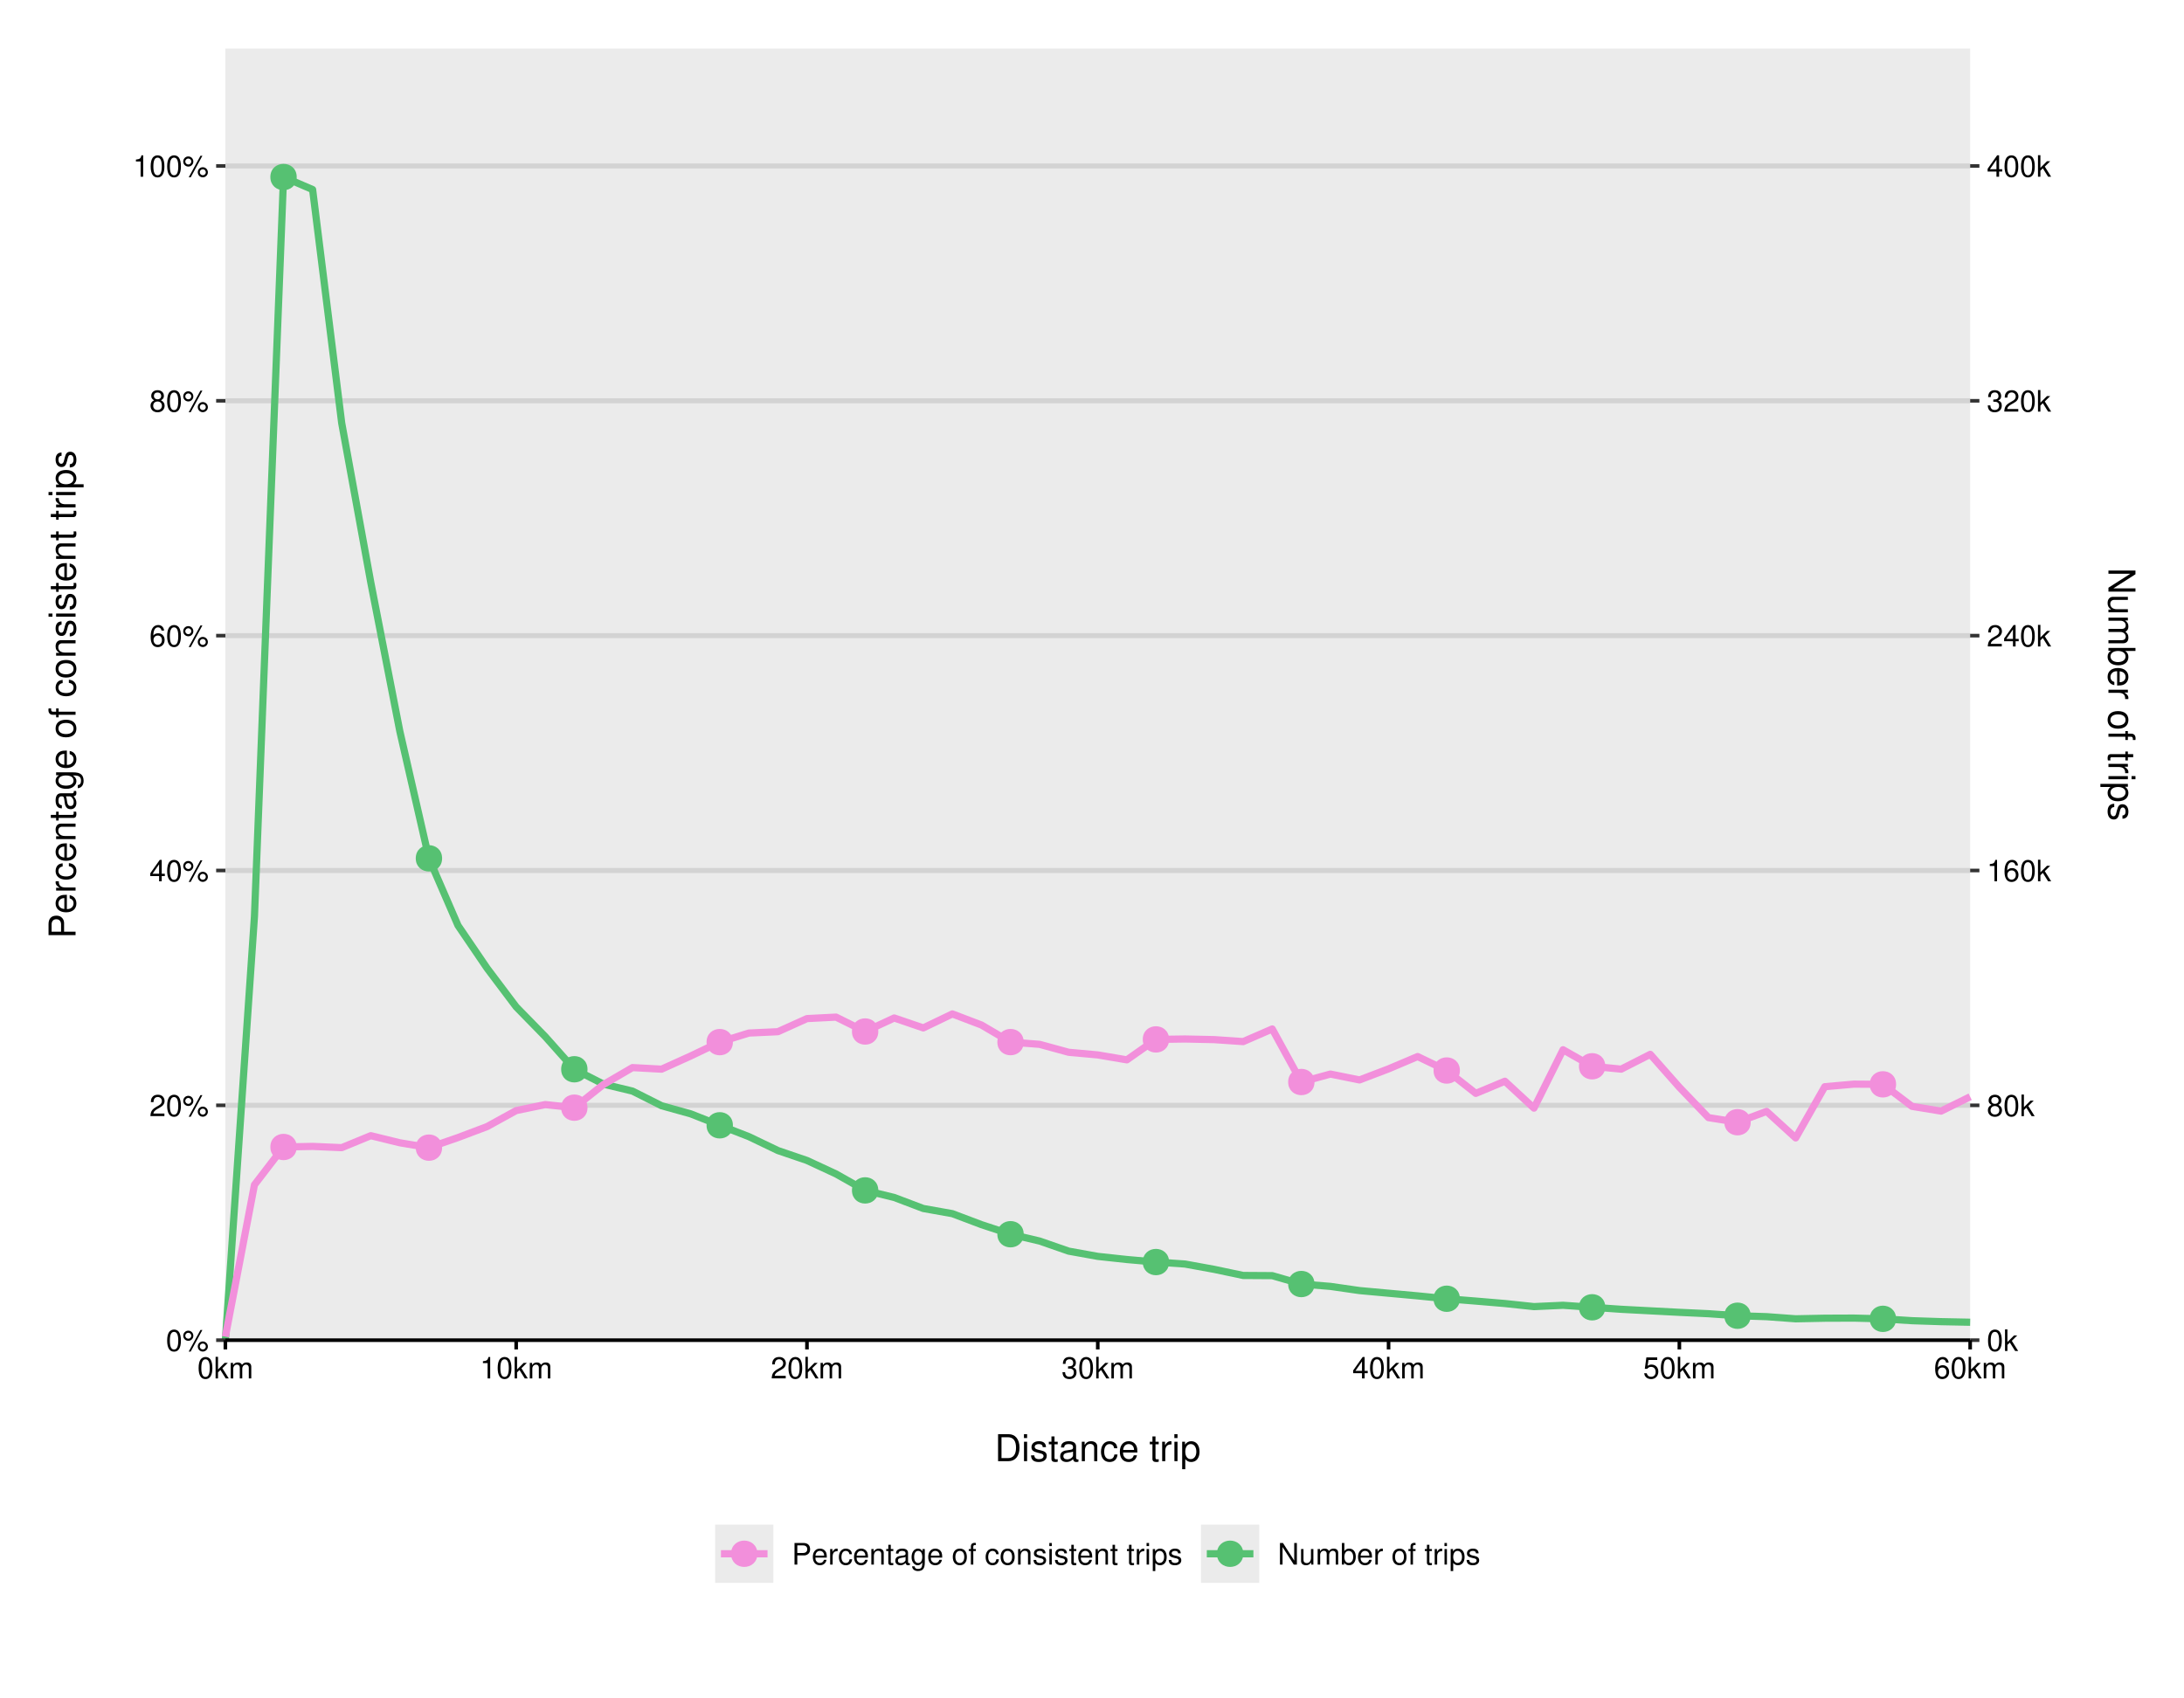 <?xml version="1.0" encoding="UTF-8"?>
<svg xmlns="http://www.w3.org/2000/svg" xmlns:xlink="http://www.w3.org/1999/xlink" width="648pt" height="504pt" viewBox="0 0 648 504" version="1.1">
<defs>
<g>
<symbol overflow="visible" id="glyph0-0">
<path style="stroke:none;" d=""/>
</symbol>
<symbol overflow="visible" id="glyph0-1">
<path style="stroke:none;" d="M 2.422 -6.359 C 1.844 -6.359 1.312 -6.094 0.984 -5.672 C 0.578 -5.109 0.375 -4.25 0.375 -3.078 C 0.375 -0.938 1.078 0.203 2.422 0.203 C 3.734 0.203 4.453 -0.938 4.453 -3.031 C 4.453 -4.25 4.266 -5.078 3.859 -5.672 C 3.531 -6.109 3.016 -6.359 2.422 -6.359 Z M 2.422 -5.672 C 3.25 -5.672 3.672 -4.828 3.672 -3.094 C 3.672 -1.281 3.266 -0.438 2.406 -0.438 C 1.578 -0.438 1.172 -1.312 1.172 -3.062 C 1.172 -4.828 1.578 -5.672 2.422 -5.672 Z M 2.422 -5.672 "/>
</symbol>
<symbol overflow="visible" id="glyph0-2">
<path style="stroke:none;" d="M 1.75 -6.031 C 0.922 -6.031 0.25 -5.344 0.25 -4.516 C 0.25 -3.688 0.922 -3.016 1.766 -3.016 C 2.578 -3.016 3.25 -3.688 3.25 -4.5 C 3.25 -5.359 2.594 -6.031 1.75 -6.031 Z M 1.75 -5.406 C 2.25 -5.406 2.641 -5.016 2.641 -4.516 C 2.641 -4.031 2.25 -3.641 1.766 -3.641 C 1.266 -3.641 0.859 -4.031 0.859 -4.516 C 0.859 -5.016 1.266 -5.406 1.75 -5.406 Z M 5.359 -6.234 L 1.875 0.172 L 2.469 0.172 L 5.938 -6.234 Z M 6.047 -2.828 C 5.219 -2.828 4.562 -2.156 4.562 -1.344 C 4.562 -0.5 5.219 0.172 6.062 0.172 C 6.875 0.172 7.562 -0.5 7.562 -1.312 C 7.562 -2.156 6.891 -2.828 6.047 -2.828 Z M 6.047 -2.219 C 6.547 -2.219 6.953 -1.828 6.953 -1.312 C 6.953 -0.844 6.547 -0.453 6.062 -0.453 C 5.562 -0.453 5.156 -0.844 5.156 -1.344 C 5.156 -1.828 5.562 -2.219 6.047 -2.219 Z M 6.047 -2.219 "/>
</symbol>
<symbol overflow="visible" id="glyph0-3">
<path style="stroke:none;" d="M 4.453 -0.766 L 1.172 -0.766 C 1.25 -1.297 1.531 -1.625 2.297 -2.094 L 3.172 -2.594 C 4.047 -3.062 4.5 -3.719 4.5 -4.5 C 4.5 -5.031 4.281 -5.531 3.922 -5.875 C 3.547 -6.203 3.094 -6.359 2.5 -6.359 C 1.703 -6.359 1.125 -6.078 0.781 -5.531 C 0.547 -5.203 0.453 -4.797 0.438 -4.156 L 1.219 -4.156 C 1.234 -4.594 1.297 -4.844 1.406 -5.062 C 1.594 -5.438 2 -5.688 2.469 -5.688 C 3.172 -5.688 3.703 -5.172 3.703 -4.484 C 3.703 -3.969 3.406 -3.531 2.859 -3.219 L 2.047 -2.75 C 0.75 -2 0.375 -1.406 0.297 -0.016 L 4.453 -0.016 Z M 4.453 -0.766 "/>
</symbol>
<symbol overflow="visible" id="glyph0-4">
<path style="stroke:none;" d="M 2.875 -1.547 L 2.875 0 L 3.656 0 L 3.656 -1.547 L 4.578 -1.547 L 4.578 -2.234 L 3.656 -2.234 L 3.656 -6.359 L 3.078 -6.359 L 0.25 -2.359 L 0.25 -1.547 Z M 2.875 -2.234 L 0.922 -2.234 L 2.875 -5.047 Z M 2.875 -2.234 "/>
</symbol>
<symbol overflow="visible" id="glyph0-5">
<path style="stroke:none;" d="M 4.375 -4.703 C 4.234 -5.75 3.562 -6.359 2.609 -6.359 C 1.922 -6.359 1.312 -6.031 0.938 -5.453 C 0.547 -4.828 0.375 -4.062 0.375 -2.906 C 0.375 -1.828 0.531 -1.156 0.906 -0.594 C 1.234 -0.078 1.781 0.203 2.469 0.203 C 3.656 0.203 4.516 -0.688 4.516 -1.922 C 4.516 -3.094 3.719 -3.922 2.609 -3.922 C 1.984 -3.922 1.5 -3.688 1.172 -3.234 C 1.172 -4.797 1.672 -5.672 2.562 -5.672 C 3.109 -5.672 3.484 -5.328 3.609 -4.703 Z M 2.5 -3.234 C 3.25 -3.234 3.719 -2.703 3.719 -1.859 C 3.719 -1.062 3.188 -0.484 2.484 -0.484 C 1.766 -0.484 1.219 -1.094 1.219 -1.906 C 1.219 -2.688 1.734 -3.234 2.5 -3.234 Z M 2.5 -3.234 "/>
</symbol>
<symbol overflow="visible" id="glyph0-6">
<path style="stroke:none;" d="M 3.438 -3.359 C 4.094 -3.75 4.297 -4.062 4.297 -4.656 C 4.297 -5.672 3.531 -6.359 2.422 -6.359 C 1.312 -6.359 0.547 -5.672 0.547 -4.672 C 0.547 -4.062 0.75 -3.75 1.391 -3.359 C 0.672 -2.984 0.328 -2.469 0.328 -1.766 C 0.328 -0.609 1.172 0.203 2.422 0.203 C 3.656 0.203 4.516 -0.609 4.516 -1.766 C 4.516 -2.469 4.156 -2.984 3.438 -3.359 Z M 2.422 -5.672 C 3.078 -5.672 3.5 -5.281 3.5 -4.641 C 3.5 -4.047 3.062 -3.656 2.422 -3.656 C 1.766 -3.656 1.344 -4.047 1.344 -4.656 C 1.344 -5.281 1.766 -5.672 2.422 -5.672 Z M 2.422 -3 C 3.188 -3 3.719 -2.484 3.719 -1.75 C 3.719 -0.984 3.203 -0.484 2.406 -0.484 C 1.641 -0.484 1.125 -1 1.125 -1.734 C 1.125 -2.5 1.641 -3 2.422 -3 Z M 2.422 -3 "/>
</symbol>
<symbol overflow="visible" id="glyph0-7">
<path style="stroke:none;" d="M 2.281 -4.531 L 2.281 0 L 3.047 0 L 3.047 -6.359 L 2.547 -6.359 C 2.266 -5.391 2.094 -5.25 0.891 -5.094 L 0.891 -4.531 Z M 2.281 -4.531 "/>
</symbol>
<symbol overflow="visible" id="glyph0-8">
<path style="stroke:none;" d="M 1.234 -6.406 L 0.516 -6.406 L 0.516 0 L 1.234 0 L 1.234 -1.797 L 1.953 -2.5 L 3.516 0 L 4.422 0 L 2.531 -3.016 L 4.141 -4.609 L 3.188 -4.609 L 1.234 -2.656 Z M 1.234 -6.406 "/>
</symbol>
<symbol overflow="visible" id="glyph0-9">
<path style="stroke:none;" d="M 1.938 -2.922 L 2.359 -2.922 C 3.203 -2.922 3.656 -2.531 3.656 -1.766 C 3.656 -0.969 3.172 -0.484 2.375 -0.484 C 1.516 -0.484 1.109 -0.922 1.062 -1.844 L 0.281 -1.844 C 0.312 -1.344 0.406 -1 0.547 -0.719 C 0.875 -0.109 1.484 0.203 2.344 0.203 C 3.625 0.203 4.453 -0.578 4.453 -1.781 C 4.453 -2.594 4.141 -3.031 3.391 -3.297 C 3.969 -3.531 4.266 -3.969 4.266 -4.609 C 4.266 -5.703 3.547 -6.359 2.359 -6.359 C 1.109 -6.359 0.438 -5.656 0.406 -4.312 L 1.188 -4.312 C 1.203 -4.703 1.234 -4.922 1.328 -5.109 C 1.5 -5.469 1.891 -5.688 2.375 -5.688 C 3.062 -5.688 3.469 -5.266 3.469 -4.578 C 3.469 -4.141 3.312 -3.859 2.969 -3.719 C 2.766 -3.625 2.484 -3.594 1.938 -3.578 Z M 1.938 -2.922 "/>
</symbol>
<symbol overflow="visible" id="glyph0-10">
<path style="stroke:none;" d="M 0.609 -4.609 L 0.609 0 L 1.359 0 L 1.359 -2.891 C 1.359 -3.562 1.844 -4.094 2.438 -4.094 C 2.984 -4.094 3.297 -3.766 3.297 -3.172 L 3.297 0 L 4.031 0 L 4.031 -2.891 C 4.031 -3.562 4.516 -4.094 5.109 -4.094 C 5.641 -4.094 5.969 -3.75 5.969 -3.172 L 5.969 0 L 6.703 0 L 6.703 -3.453 C 6.703 -4.281 6.234 -4.734 5.359 -4.734 C 4.75 -4.734 4.375 -4.562 3.953 -4.031 C 3.672 -4.531 3.312 -4.734 2.703 -4.734 C 2.094 -4.734 1.688 -4.516 1.297 -3.953 L 1.297 -4.609 Z M 0.609 -4.609 "/>
</symbol>
<symbol overflow="visible" id="glyph0-11">
<path style="stroke:none;" d="M 4.188 -6.234 L 0.969 -6.234 L 0.5 -2.844 L 1.219 -2.844 C 1.578 -3.266 1.875 -3.422 2.359 -3.422 C 3.203 -3.422 3.719 -2.844 3.719 -1.922 C 3.719 -1.031 3.203 -0.484 2.359 -0.484 C 1.688 -0.484 1.266 -0.828 1.078 -1.531 L 0.312 -1.531 C 0.406 -1.016 0.5 -0.781 0.688 -0.547 C 1.031 -0.078 1.672 0.203 2.375 0.203 C 3.641 0.203 4.516 -0.719 4.516 -2.031 C 4.516 -3.266 3.688 -4.109 2.5 -4.109 C 2.062 -4.109 1.703 -4 1.344 -3.734 L 1.594 -5.469 L 4.188 -5.469 Z M 4.188 -6.234 "/>
</symbol>
<symbol overflow="visible" id="glyph0-12">
<path style="stroke:none;" d="M 1.625 -2.719 L 3.641 -2.719 C 4.141 -2.719 4.531 -2.875 4.875 -3.172 C 5.266 -3.531 5.422 -3.938 5.422 -4.531 C 5.422 -5.734 4.719 -6.406 3.453 -6.406 L 0.797 -6.406 L 0.797 0 L 1.625 0 Z M 1.625 -3.438 L 1.625 -5.688 L 3.328 -5.688 C 4.109 -5.688 4.578 -5.266 4.578 -4.562 C 4.578 -3.859 4.109 -3.438 3.328 -3.438 Z M 1.625 -3.438 "/>
</symbol>
<symbol overflow="visible" id="glyph0-13">
<path style="stroke:none;" d="M 4.516 -2.062 C 4.516 -2.766 4.453 -3.188 4.328 -3.531 C 4.031 -4.281 3.328 -4.734 2.469 -4.734 C 1.172 -4.734 0.359 -3.766 0.359 -2.25 C 0.359 -0.719 1.141 0.203 2.453 0.203 C 3.5 0.203 4.234 -0.391 4.422 -1.406 L 3.672 -1.406 C 3.469 -0.797 3.062 -0.469 2.469 -0.469 C 2 -0.469 1.609 -0.688 1.359 -1.078 C 1.188 -1.344 1.125 -1.594 1.125 -2.062 Z M 1.141 -2.656 C 1.203 -3.516 1.719 -4.062 2.453 -4.062 C 3.203 -4.062 3.719 -3.484 3.719 -2.656 Z M 1.141 -2.656 "/>
</symbol>
<symbol overflow="visible" id="glyph0-14">
<path style="stroke:none;" d="M 0.609 -4.609 L 0.609 0 L 1.344 0 L 1.344 -2.391 C 1.359 -3.5 1.812 -4 2.828 -3.969 L 2.828 -4.719 C 2.703 -4.734 2.625 -4.734 2.547 -4.734 C 2.062 -4.734 1.703 -4.453 1.281 -3.781 L 1.281 -4.609 Z M 0.609 -4.609 "/>
</symbol>
<symbol overflow="visible" id="glyph0-15">
<path style="stroke:none;" d="M 4.141 -3.062 C 4.109 -3.516 4.016 -3.797 3.828 -4.062 C 3.516 -4.484 2.969 -4.734 2.328 -4.734 C 1.078 -4.734 0.266 -3.75 0.266 -2.219 C 0.266 -0.734 1.062 0.203 2.312 0.203 C 3.406 0.203 4.109 -0.453 4.203 -1.578 L 3.453 -1.578 C 3.328 -0.844 2.953 -0.469 2.328 -0.469 C 1.516 -0.469 1.031 -1.141 1.031 -2.219 C 1.031 -3.375 1.516 -4.062 2.312 -4.062 C 2.922 -4.062 3.312 -3.703 3.406 -3.062 Z M 4.141 -3.062 "/>
</symbol>
<symbol overflow="visible" id="glyph0-16">
<path style="stroke:none;" d="M 0.609 -4.609 L 0.609 0 L 1.359 0 L 1.359 -2.547 C 1.359 -3.484 1.844 -4.094 2.609 -4.094 C 3.188 -4.094 3.547 -3.75 3.547 -3.188 L 3.547 0 L 4.281 0 L 4.281 -3.484 C 4.281 -4.25 3.719 -4.734 2.828 -4.734 C 2.141 -4.734 1.703 -4.484 1.297 -3.828 L 1.297 -4.609 Z M 0.609 -4.609 "/>
</symbol>
<symbol overflow="visible" id="glyph0-17">
<path style="stroke:none;" d="M 2.234 -4.609 L 1.484 -4.609 L 1.484 -5.875 L 0.75 -5.875 L 0.75 -4.609 L 0.125 -4.609 L 0.125 -4.016 L 0.75 -4.016 L 0.75 -0.531 C 0.75 -0.047 1.062 0.203 1.641 0.203 C 1.828 0.203 1.984 0.188 2.234 0.141 L 2.234 -0.469 C 2.125 -0.453 2.031 -0.438 1.875 -0.438 C 1.562 -0.438 1.484 -0.531 1.484 -0.859 L 1.484 -4.016 L 2.234 -4.016 Z M 2.234 -4.609 "/>
</symbol>
<symbol overflow="visible" id="glyph0-18">
<path style="stroke:none;" d="M 4.703 -0.438 C 4.625 -0.406 4.594 -0.406 4.547 -0.406 C 4.297 -0.406 4.156 -0.547 4.156 -0.781 L 4.156 -3.484 C 4.156 -4.297 3.547 -4.734 2.422 -4.734 C 1.734 -4.734 1.203 -4.547 0.891 -4.203 C 0.672 -3.969 0.594 -3.703 0.578 -3.25 L 1.312 -3.25 C 1.375 -3.812 1.703 -4.062 2.391 -4.062 C 3.062 -4.062 3.422 -3.812 3.422 -3.375 L 3.422 -3.188 C 3.406 -2.875 3.25 -2.75 2.656 -2.672 C 1.625 -2.547 1.453 -2.5 1.172 -2.391 C 0.641 -2.156 0.375 -1.766 0.375 -1.156 C 0.375 -0.328 0.953 0.203 1.875 0.203 C 2.469 0.203 2.922 0 3.453 -0.469 C 3.5 0 3.734 0.203 4.203 0.203 C 4.359 0.203 4.453 0.188 4.703 0.125 Z M 3.422 -1.453 C 3.422 -1.203 3.359 -1.062 3.125 -0.859 C 2.828 -0.578 2.469 -0.438 2.047 -0.438 C 1.469 -0.438 1.141 -0.719 1.141 -1.172 C 1.141 -1.656 1.453 -1.906 2.25 -2.016 C 3.031 -2.125 3.172 -2.156 3.422 -2.281 Z M 3.422 -1.453 "/>
</symbol>
<symbol overflow="visible" id="glyph0-19">
<path style="stroke:none;" d="M 3.547 -4.609 L 3.547 -3.938 C 3.188 -4.5 2.781 -4.734 2.203 -4.734 C 1.078 -4.734 0.312 -3.703 0.312 -2.219 C 0.312 -1.453 0.5 -0.891 0.891 -0.422 C 1.234 -0.016 1.672 0.203 2.141 0.203 C 2.703 0.203 3.094 -0.047 3.484 -0.625 L 3.484 -0.391 C 3.484 0.844 3.141 1.297 2.219 1.297 C 1.594 1.297 1.281 1.062 1.203 0.531 L 0.453 0.531 C 0.531 1.375 1.203 1.922 2.203 1.922 C 2.891 1.922 3.453 1.703 3.75 1.328 C 4.094 0.891 4.234 0.328 4.234 -0.75 L 4.234 -4.609 Z M 2.266 -4.062 C 3.047 -4.062 3.484 -3.406 3.484 -2.25 C 3.484 -1.125 3.031 -0.469 2.266 -0.469 C 1.516 -0.469 1.078 -1.141 1.078 -2.266 C 1.078 -3.391 1.516 -4.062 2.266 -4.062 Z M 2.266 -4.062 "/>
</symbol>
<symbol overflow="visible" id="glyph0-20">
<path style="stroke:none;" d=""/>
</symbol>
<symbol overflow="visible" id="glyph0-21">
<path style="stroke:none;" d="M 2.391 -4.734 C 1.094 -4.734 0.312 -3.812 0.312 -2.266 C 0.312 -0.719 1.094 0.203 2.406 0.203 C 3.703 0.203 4.484 -0.719 4.484 -2.234 C 4.484 -3.828 3.734 -4.734 2.391 -4.734 Z M 2.406 -4.062 C 3.234 -4.062 3.719 -3.391 3.719 -2.25 C 3.719 -1.156 3.203 -0.469 2.406 -0.469 C 1.578 -0.469 1.078 -1.156 1.078 -2.266 C 1.078 -3.391 1.578 -4.062 2.406 -4.062 Z M 2.406 -4.062 "/>
</symbol>
<symbol overflow="visible" id="glyph0-22">
<path style="stroke:none;" d="M 2.266 -4.609 L 1.5 -4.609 L 1.5 -5.328 C 1.5 -5.641 1.672 -5.797 2.016 -5.797 C 2.078 -5.797 2.109 -5.797 2.266 -5.781 L 2.266 -6.391 C 2.109 -6.438 2 -6.438 1.859 -6.438 C 1.172 -6.438 0.781 -6.047 0.781 -5.391 L 0.781 -4.609 L 0.156 -4.609 L 0.156 -4.016 L 0.781 -4.016 L 0.781 0 L 1.5 0 L 1.5 -4.016 L 2.266 -4.016 Z M 2.266 -4.609 "/>
</symbol>
<symbol overflow="visible" id="glyph0-23">
<path style="stroke:none;" d="M 3.859 -3.328 C 3.844 -4.234 3.25 -4.734 2.188 -4.734 C 1.109 -4.734 0.406 -4.188 0.406 -3.328 C 0.406 -2.609 0.781 -2.266 1.875 -2 L 2.562 -1.844 C 3.062 -1.719 3.266 -1.531 3.266 -1.203 C 3.266 -0.766 2.844 -0.469 2.203 -0.469 C 1.797 -0.469 1.469 -0.594 1.281 -0.781 C 1.172 -0.922 1.125 -1.047 1.078 -1.375 L 0.297 -1.375 C 0.328 -0.312 0.938 0.203 2.141 0.203 C 3.297 0.203 4.031 -0.375 4.031 -1.266 C 4.031 -1.938 3.656 -2.328 2.734 -2.547 L 2.031 -2.703 C 1.438 -2.844 1.172 -3.047 1.172 -3.375 C 1.172 -3.797 1.562 -4.062 2.156 -4.062 C 2.75 -4.062 3.062 -3.812 3.078 -3.328 Z M 3.859 -3.328 "/>
</symbol>
<symbol overflow="visible" id="glyph0-24">
<path style="stroke:none;" d="M 1.312 -4.609 L 0.594 -4.609 L 0.594 0 L 1.312 0 Z M 1.312 -6.406 L 0.578 -6.406 L 0.578 -5.484 L 1.312 -5.484 Z M 1.312 -6.406 "/>
</symbol>
<symbol overflow="visible" id="glyph0-25">
<path style="stroke:none;" d="M 0.469 1.922 L 1.219 1.922 L 1.219 -0.484 C 1.594 -0.016 2.031 0.203 2.625 0.203 C 3.828 0.203 4.594 -0.75 4.594 -2.219 C 4.594 -3.781 3.844 -4.734 2.625 -4.734 C 2 -4.734 1.5 -4.453 1.156 -3.922 L 1.156 -4.609 L 0.469 -4.609 Z M 2.5 -4.062 C 3.312 -4.062 3.828 -3.344 3.828 -2.25 C 3.828 -1.203 3.297 -0.484 2.5 -0.484 C 1.719 -0.484 1.219 -1.188 1.219 -2.266 C 1.219 -3.359 1.719 -4.062 2.5 -4.062 Z M 2.5 -4.062 "/>
</symbol>
<symbol overflow="visible" id="glyph0-26">
<path style="stroke:none;" d="M 5.688 -6.406 L 4.906 -6.406 L 4.906 -1.172 L 1.562 -6.406 L 0.672 -6.406 L 0.672 0 L 1.438 0 L 1.438 -5.203 L 4.766 0 L 5.688 0 Z M 5.688 -6.406 "/>
</symbol>
<symbol overflow="visible" id="glyph0-27">
<path style="stroke:none;" d="M 4.234 0 L 4.234 -4.609 L 3.516 -4.609 L 3.516 -2 C 3.516 -1.062 3.016 -0.438 2.25 -0.438 C 1.672 -0.438 1.297 -0.797 1.297 -1.344 L 1.297 -4.609 L 0.578 -4.609 L 0.578 -1.062 C 0.578 -0.297 1.141 0.203 2.047 0.203 C 2.719 0.203 3.156 -0.031 3.578 -0.641 L 3.578 0 Z M 4.234 0 "/>
</symbol>
<symbol overflow="visible" id="glyph0-28">
<path style="stroke:none;" d="M 0.469 -6.406 L 0.469 0 L 1.141 0 L 1.141 -0.594 C 1.484 -0.047 1.953 0.203 2.594 0.203 C 3.812 0.203 4.594 -0.797 4.594 -2.328 C 4.594 -3.812 3.859 -4.734 2.625 -4.734 C 2 -4.734 1.547 -4.5 1.203 -3.984 L 1.203 -6.406 Z M 2.484 -4.062 C 3.312 -4.062 3.828 -3.344 3.828 -2.25 C 3.828 -1.203 3.297 -0.484 2.484 -0.484 C 1.703 -0.484 1.203 -1.188 1.203 -2.266 C 1.203 -3.359 1.703 -4.062 2.484 -4.062 Z M 2.484 -4.062 "/>
</symbol>
<symbol overflow="visible" id="glyph1-0">
<path style="stroke:none;" d=""/>
</symbol>
<symbol overflow="visible" id="glyph1-1">
<path style="stroke:none;" d="M 0.984 0 L 4.062 0 C 6.094 0 7.344 -1.516 7.344 -4.016 C 7.344 -6.5 6.109 -8.016 4.062 -8.016 L 0.984 -8.016 Z M 2 -0.906 L 2 -7.109 L 3.891 -7.109 C 5.484 -7.109 6.312 -6.047 6.312 -4 C 6.312 -1.969 5.484 -0.906 3.891 -0.906 Z M 2 -0.906 "/>
</symbol>
<symbol overflow="visible" id="glyph1-2">
<path style="stroke:none;" d="M 1.656 -5.766 L 0.734 -5.766 L 0.734 0 L 1.656 0 Z M 1.656 -8.016 L 0.719 -8.016 L 0.719 -6.859 L 1.656 -6.859 Z M 1.656 -8.016 "/>
</symbol>
<symbol overflow="visible" id="glyph1-3">
<path style="stroke:none;" d="M 4.812 -4.156 C 4.812 -5.297 4.062 -5.922 2.734 -5.922 C 1.391 -5.922 0.516 -5.234 0.516 -4.172 C 0.516 -3.266 0.984 -2.844 2.344 -2.516 L 3.203 -2.297 C 3.844 -2.141 4.094 -1.906 4.094 -1.5 C 4.094 -0.953 3.547 -0.594 2.75 -0.594 C 2.25 -0.594 1.844 -0.734 1.609 -0.984 C 1.469 -1.141 1.391 -1.312 1.344 -1.719 L 0.375 -1.719 C 0.422 -0.391 1.172 0.25 2.672 0.25 C 4.125 0.25 5.047 -0.469 5.047 -1.578 C 5.047 -2.438 4.562 -2.906 3.422 -3.172 L 2.547 -3.391 C 1.797 -3.562 1.469 -3.812 1.469 -4.219 C 1.469 -4.75 1.953 -5.078 2.688 -5.078 C 3.438 -5.078 3.828 -4.766 3.844 -4.156 Z M 4.812 -4.156 "/>
</symbol>
<symbol overflow="visible" id="glyph1-4">
<path style="stroke:none;" d="M 2.797 -5.766 L 1.844 -5.766 L 1.844 -7.344 L 0.938 -7.344 L 0.938 -5.766 L 0.156 -5.766 L 0.156 -5.016 L 0.938 -5.016 L 0.938 -0.656 C 0.938 -0.062 1.328 0.25 2.047 0.25 C 2.281 0.25 2.484 0.234 2.797 0.172 L 2.797 -0.594 C 2.656 -0.562 2.547 -0.547 2.359 -0.547 C 1.953 -0.547 1.844 -0.656 1.844 -1.062 L 1.844 -5.016 L 2.797 -5.016 Z M 2.797 -5.766 "/>
</symbol>
<symbol overflow="visible" id="glyph1-5">
<path style="stroke:none;" d="M 5.891 -0.531 C 5.781 -0.516 5.734 -0.516 5.688 -0.516 C 5.375 -0.516 5.188 -0.688 5.188 -0.969 L 5.188 -4.359 C 5.188 -5.375 4.438 -5.922 3.031 -5.922 C 2.172 -5.922 1.5 -5.688 1.109 -5.266 C 0.844 -4.969 0.734 -4.625 0.719 -4.062 L 1.641 -4.062 C 1.719 -4.766 2.141 -5.078 2.984 -5.078 C 3.828 -5.078 4.281 -4.781 4.281 -4.219 L 4.281 -3.984 C 4.266 -3.594 4.062 -3.438 3.328 -3.344 C 2.031 -3.172 1.828 -3.141 1.469 -2.984 C 0.797 -2.703 0.469 -2.203 0.469 -1.453 C 0.469 -0.406 1.188 0.25 2.359 0.25 C 3.078 0.25 3.656 0 4.312 -0.594 C 4.375 0 4.656 0.25 5.266 0.25 C 5.453 0.25 5.578 0.234 5.891 0.156 Z M 4.281 -1.812 C 4.281 -1.5 4.188 -1.312 3.922 -1.062 C 3.547 -0.719 3.094 -0.547 2.547 -0.547 C 1.844 -0.547 1.422 -0.891 1.422 -1.469 C 1.422 -2.078 1.812 -2.391 2.812 -2.531 C 3.781 -2.656 3.969 -2.703 4.281 -2.844 Z M 4.281 -1.812 "/>
</symbol>
<symbol overflow="visible" id="glyph1-6">
<path style="stroke:none;" d="M 0.766 -5.766 L 0.766 0 L 1.688 0 L 1.688 -3.172 C 1.688 -4.359 2.312 -5.125 3.25 -5.125 C 3.984 -5.125 4.438 -4.688 4.438 -4 L 4.438 0 L 5.359 0 L 5.359 -4.359 C 5.359 -5.312 4.641 -5.922 3.531 -5.922 C 2.672 -5.922 2.125 -5.594 1.609 -4.797 L 1.609 -5.766 Z M 0.766 -5.766 "/>
</symbol>
<symbol overflow="visible" id="glyph1-7">
<path style="stroke:none;" d="M 5.188 -3.828 C 5.141 -4.391 5.016 -4.75 4.797 -5.078 C 4.406 -5.609 3.703 -5.922 2.906 -5.922 C 1.344 -5.922 0.344 -4.703 0.344 -2.781 C 0.344 -0.922 1.328 0.25 2.891 0.25 C 4.266 0.25 5.141 -0.578 5.25 -1.984 L 4.328 -1.984 C 4.172 -1.062 3.703 -0.594 2.922 -0.594 C 1.906 -0.594 1.297 -1.422 1.297 -2.781 C 1.297 -4.219 1.891 -5.078 2.891 -5.078 C 3.656 -5.078 4.141 -4.625 4.25 -3.828 Z M 5.188 -3.828 "/>
</symbol>
<symbol overflow="visible" id="glyph1-8">
<path style="stroke:none;" d="M 5.641 -2.578 C 5.641 -3.453 5.578 -3.984 5.406 -4.406 C 5.031 -5.359 4.156 -5.922 3.078 -5.922 C 1.469 -5.922 0.438 -4.703 0.438 -2.812 C 0.438 -0.906 1.438 0.25 3.062 0.25 C 4.375 0.25 5.297 -0.5 5.516 -1.75 L 4.594 -1.75 C 4.344 -0.984 3.828 -0.594 3.094 -0.594 C 2.516 -0.594 2.016 -0.859 1.703 -1.344 C 1.484 -1.672 1.406 -2 1.391 -2.578 Z M 1.422 -3.328 C 1.5 -4.391 2.141 -5.078 3.062 -5.078 C 4 -5.078 4.656 -4.359 4.656 -3.328 Z M 1.422 -3.328 "/>
</symbol>
<symbol overflow="visible" id="glyph1-9">
<path style="stroke:none;" d=""/>
</symbol>
<symbol overflow="visible" id="glyph1-10">
<path style="stroke:none;" d="M 0.766 -5.766 L 0.766 0 L 1.688 0 L 1.688 -2.984 C 1.688 -4.375 2.266 -5 3.531 -4.969 L 3.531 -5.891 C 3.375 -5.922 3.281 -5.922 3.172 -5.922 C 2.578 -5.922 2.141 -5.578 1.609 -4.719 L 1.609 -5.766 Z M 0.766 -5.766 "/>
</symbol>
<symbol overflow="visible" id="glyph1-11">
<path style="stroke:none;" d="M 0.594 2.391 L 1.516 2.391 L 1.516 -0.609 C 2 -0.016 2.547 0.25 3.281 0.25 C 4.781 0.25 5.75 -0.953 5.75 -2.781 C 5.75 -4.719 4.812 -5.922 3.281 -5.922 C 2.5 -5.922 1.875 -5.578 1.438 -4.891 L 1.438 -5.766 L 0.594 -5.766 Z M 3.125 -5.078 C 4.141 -5.078 4.797 -4.188 4.797 -2.812 C 4.797 -1.5 4.125 -0.609 3.125 -0.609 C 2.141 -0.609 1.516 -1.484 1.516 -2.844 C 1.516 -4.188 2.141 -5.078 3.125 -5.078 Z M 3.125 -5.078 "/>
</symbol>
<symbol overflow="visible" id="glyph2-0">
<path style="stroke:none;" d=""/>
</symbol>
<symbol overflow="visible" id="glyph2-1">
<path style="stroke:none;" d="M -3.406 -2.031 L -3.406 -4.547 C -3.406 -5.172 -3.594 -5.672 -3.969 -6.094 C -4.406 -6.578 -4.922 -6.781 -5.672 -6.781 C -7.172 -6.781 -8.016 -5.891 -8.016 -4.312 L -8.016 -1 L 0 -1 L 0 -2.031 Z M -4.297 -2.031 L -7.109 -2.031 L -7.109 -4.156 C -7.109 -5.141 -6.594 -5.719 -5.703 -5.719 C -4.828 -5.719 -4.297 -5.141 -4.297 -4.156 Z M -4.297 -2.031 "/>
</symbol>
<symbol overflow="visible" id="glyph2-2">
<path style="stroke:none;" d="M -2.578 -5.641 C -3.453 -5.641 -3.984 -5.578 -4.406 -5.406 C -5.359 -5.031 -5.922 -4.156 -5.922 -3.078 C -5.922 -1.469 -4.703 -0.438 -2.812 -0.438 C -0.906 -0.438 0.25 -1.438 0.25 -3.062 C 0.25 -4.375 -0.5 -5.297 -1.75 -5.516 L -1.75 -4.594 C -0.984 -4.344 -0.594 -3.828 -0.594 -3.094 C -0.594 -2.516 -0.859 -2.016 -1.344 -1.703 C -1.672 -1.484 -2 -1.406 -2.578 -1.391 Z M -3.328 -1.422 C -4.391 -1.5 -5.078 -2.141 -5.078 -3.062 C -5.078 -4 -4.359 -4.656 -3.328 -4.656 Z M -3.328 -1.422 "/>
</symbol>
<symbol overflow="visible" id="glyph2-3">
<path style="stroke:none;" d="M -5.766 -0.766 L 0 -0.766 L 0 -1.688 L -2.984 -1.688 C -4.375 -1.688 -5 -2.266 -4.969 -3.531 L -5.891 -3.531 C -5.922 -3.375 -5.922 -3.281 -5.922 -3.172 C -5.922 -2.578 -5.578 -2.141 -4.719 -1.609 L -5.766 -1.609 Z M -5.766 -0.766 "/>
</symbol>
<symbol overflow="visible" id="glyph2-4">
<path style="stroke:none;" d="M -3.828 -5.188 C -4.391 -5.141 -4.75 -5.016 -5.078 -4.797 C -5.609 -4.406 -5.922 -3.703 -5.922 -2.906 C -5.922 -1.344 -4.703 -0.344 -2.781 -0.344 C -0.922 -0.344 0.25 -1.328 0.25 -2.891 C 0.25 -4.266 -0.578 -5.141 -1.984 -5.25 L -1.984 -4.328 C -1.062 -4.172 -0.594 -3.703 -0.594 -2.922 C -0.594 -1.906 -1.422 -1.297 -2.781 -1.297 C -4.219 -1.297 -5.078 -1.891 -5.078 -2.891 C -5.078 -3.656 -4.625 -4.141 -3.828 -4.25 Z M -3.828 -5.188 "/>
</symbol>
<symbol overflow="visible" id="glyph2-5">
<path style="stroke:none;" d="M -5.766 -0.766 L 0 -0.766 L 0 -1.688 L -3.172 -1.688 C -4.359 -1.688 -5.125 -2.312 -5.125 -3.25 C -5.125 -3.984 -4.688 -4.438 -4 -4.438 L 0 -4.438 L 0 -5.359 L -4.359 -5.359 C -5.312 -5.359 -5.922 -4.641 -5.922 -3.531 C -5.922 -2.672 -5.594 -2.125 -4.797 -1.609 L -5.766 -1.609 Z M -5.766 -0.766 "/>
</symbol>
<symbol overflow="visible" id="glyph2-6">
<path style="stroke:none;" d="M -5.766 -2.797 L -5.766 -1.844 L -7.344 -1.844 L -7.344 -0.938 L -5.766 -0.938 L -5.766 -0.156 L -5.016 -0.156 L -5.016 -0.938 L -0.656 -0.938 C -0.062 -0.938 0.25 -1.328 0.25 -2.047 C 0.25 -2.281 0.234 -2.484 0.172 -2.797 L -0.594 -2.797 C -0.562 -2.656 -0.547 -2.547 -0.547 -2.359 C -0.547 -1.953 -0.656 -1.844 -1.062 -1.844 L -5.016 -1.844 L -5.016 -2.797 Z M -5.766 -2.797 "/>
</symbol>
<symbol overflow="visible" id="glyph2-7">
<path style="stroke:none;" d="M -0.531 -5.891 C -0.516 -5.781 -0.516 -5.734 -0.516 -5.688 C -0.516 -5.375 -0.688 -5.188 -0.969 -5.188 L -4.359 -5.188 C -5.375 -5.188 -5.922 -4.438 -5.922 -3.031 C -5.922 -2.172 -5.688 -1.5 -5.266 -1.109 C -4.969 -0.844 -4.625 -0.734 -4.062 -0.719 L -4.062 -1.641 C -4.766 -1.719 -5.078 -2.141 -5.078 -2.984 C -5.078 -3.828 -4.781 -4.281 -4.219 -4.281 L -3.984 -4.281 C -3.594 -4.266 -3.438 -4.062 -3.344 -3.328 C -3.172 -2.031 -3.141 -1.828 -2.984 -1.469 C -2.703 -0.797 -2.203 -0.469 -1.453 -0.469 C -0.406 -0.469 0.25 -1.188 0.25 -2.359 C 0.25 -3.078 0 -3.656 -0.594 -4.312 C 0 -4.375 0.25 -4.656 0.25 -5.266 C 0.25 -5.453 0.234 -5.578 0.156 -5.891 Z M -1.812 -4.281 C -1.5 -4.281 -1.312 -4.188 -1.062 -3.922 C -0.719 -3.547 -0.547 -3.094 -0.547 -2.547 C -0.547 -1.844 -0.891 -1.422 -1.469 -1.422 C -2.078 -1.422 -2.391 -1.812 -2.531 -2.812 C -2.656 -3.781 -2.703 -3.969 -2.844 -4.281 Z M -1.812 -4.281 "/>
</symbol>
<symbol overflow="visible" id="glyph2-8">
<path style="stroke:none;" d="M -5.766 -4.438 L -4.922 -4.438 C -5.625 -3.984 -5.922 -3.469 -5.922 -2.75 C -5.922 -1.359 -4.625 -0.391 -2.781 -0.391 C -1.812 -0.391 -1.109 -0.609 -0.531 -1.109 C -0.016 -1.547 0.25 -2.094 0.25 -2.688 C 0.25 -3.375 -0.062 -3.875 -0.781 -4.359 L -0.484 -4.359 C 1.062 -4.359 1.625 -3.922 1.625 -2.781 C 1.625 -2 1.312 -1.594 0.656 -1.5 L 0.656 -0.578 C 1.734 -0.656 2.391 -1.5 2.391 -2.766 C 2.391 -3.609 2.125 -4.312 1.656 -4.688 C 1.125 -5.125 0.406 -5.297 -0.953 -5.297 L -5.766 -5.297 Z M -5.078 -2.844 C -5.078 -3.812 -4.266 -4.359 -2.812 -4.359 C -1.406 -4.359 -0.594 -3.797 -0.594 -2.844 C -0.594 -1.891 -1.422 -1.344 -2.844 -1.344 C -4.25 -1.344 -5.078 -1.891 -5.078 -2.844 Z M -5.078 -2.844 "/>
</symbol>
<symbol overflow="visible" id="glyph2-9">
<path style="stroke:none;" d=""/>
</symbol>
<symbol overflow="visible" id="glyph2-10">
<path style="stroke:none;" d="M -5.922 -2.984 C -5.922 -1.359 -4.781 -0.391 -2.844 -0.391 C -0.891 -0.391 0.25 -1.359 0.25 -3 C 0.25 -4.625 -0.906 -5.609 -2.797 -5.609 C -4.797 -5.609 -5.922 -4.656 -5.922 -2.984 Z M -5.078 -3 C -5.078 -4.031 -4.234 -4.656 -2.812 -4.656 C -1.438 -4.656 -0.594 -4.016 -0.594 -3 C -0.594 -1.984 -1.438 -1.359 -2.844 -1.359 C -4.234 -1.359 -5.078 -1.984 -5.078 -3 Z M -5.078 -3 "/>
</symbol>
<symbol overflow="visible" id="glyph2-11">
<path style="stroke:none;" d="M -5.766 -2.844 L -5.766 -1.875 L -6.672 -1.875 C -7.047 -1.875 -7.25 -2.094 -7.25 -2.516 C -7.25 -2.594 -7.25 -2.625 -7.234 -2.844 L -8 -2.844 C -8.047 -2.625 -8.047 -2.516 -8.047 -2.328 C -8.047 -1.469 -7.562 -0.969 -6.75 -0.969 L -5.766 -0.969 L -5.766 -0.203 L -5.016 -0.203 L -5.016 -0.969 L 0 -0.969 L 0 -1.875 L -5.016 -1.875 L -5.016 -2.844 Z M -5.766 -2.844 "/>
</symbol>
<symbol overflow="visible" id="glyph2-12">
<path style="stroke:none;" d="M -4.156 -4.812 C -5.297 -4.812 -5.922 -4.062 -5.922 -2.734 C -5.922 -1.391 -5.234 -0.516 -4.172 -0.516 C -3.266 -0.516 -2.844 -0.984 -2.516 -2.344 L -2.297 -3.203 C -2.141 -3.844 -1.906 -4.094 -1.5 -4.094 C -0.953 -4.094 -0.594 -3.547 -0.594 -2.75 C -0.594 -2.25 -0.734 -1.844 -0.984 -1.609 C -1.141 -1.469 -1.312 -1.391 -1.719 -1.344 L -1.719 -0.375 C -0.391 -0.422 0.25 -1.172 0.25 -2.672 C 0.25 -4.125 -0.469 -5.047 -1.578 -5.047 C -2.438 -5.047 -2.906 -4.562 -3.172 -3.422 L -3.391 -2.547 C -3.562 -1.797 -3.812 -1.469 -4.219 -1.469 C -4.75 -1.469 -5.078 -1.953 -5.078 -2.688 C -5.078 -3.438 -4.766 -3.828 -4.156 -3.844 Z M -4.156 -4.812 "/>
</symbol>
<symbol overflow="visible" id="glyph2-13">
<path style="stroke:none;" d="M -5.766 -1.656 L -5.766 -0.734 L 0 -0.734 L 0 -1.656 Z M -8.016 -1.656 L -8.016 -0.719 L -6.859 -0.719 L -6.859 -1.656 Z M -8.016 -1.656 "/>
</symbol>
<symbol overflow="visible" id="glyph2-14">
<path style="stroke:none;" d="M 2.391 -0.594 L 2.391 -1.516 L -0.609 -1.516 C -0.016 -2 0.25 -2.547 0.25 -3.281 C 0.25 -4.781 -0.953 -5.75 -2.781 -5.75 C -4.719 -5.75 -5.922 -4.812 -5.922 -3.281 C -5.922 -2.5 -5.578 -1.875 -4.891 -1.438 L -5.766 -1.438 L -5.766 -0.594 Z M -5.078 -3.125 C -5.078 -4.141 -4.188 -4.797 -2.812 -4.797 C -1.5 -4.797 -0.609 -4.125 -0.609 -3.125 C -0.609 -2.141 -1.484 -1.516 -2.844 -1.516 C -4.188 -1.516 -5.078 -2.141 -5.078 -3.125 Z M -5.078 -3.125 "/>
</symbol>
<symbol overflow="visible" id="glyph3-0">
<path style="stroke:none;" d=""/>
</symbol>
<symbol overflow="visible" id="glyph3-1">
<path style="stroke:none;" d="M 8.016 7.109 L 8.016 6.141 L 1.469 6.141 L 8.016 1.953 L 8.016 0.844 L 0 0.844 L 0 1.797 L 6.5 1.797 L 0 5.953 L 0 7.109 Z M 8.016 7.109 "/>
</symbol>
<symbol overflow="visible" id="glyph3-2">
<path style="stroke:none;" d="M 0 5.297 L 5.766 5.297 L 5.766 4.391 L 2.5 4.391 C 1.312 4.391 0.547 3.766 0.547 2.812 C 0.547 2.094 0.984 1.625 1.688 1.625 L 5.766 1.625 L 5.766 0.719 L 1.312 0.719 C 0.359 0.719 -0.25 1.438 -0.25 2.547 C -0.25 3.406 0.047 3.938 0.797 4.484 L 0 4.484 Z M 0 5.297 "/>
</symbol>
<symbol overflow="visible" id="glyph3-3">
<path style="stroke:none;" d="M 5.766 0.766 L 0 0.766 L 0 1.688 L 3.625 1.688 C 4.453 1.688 5.125 2.297 5.125 3.047 C 5.125 3.734 4.703 4.109 3.969 4.109 L 0 4.109 L 0 5.031 L 3.625 5.031 C 4.453 5.031 5.125 5.641 5.125 6.391 C 5.125 7.062 4.703 7.453 3.969 7.453 L 0 7.453 L 0 8.375 L 4.328 8.375 C 5.359 8.375 5.922 7.781 5.922 6.703 C 5.922 5.938 5.703 5.484 5.047 4.938 C 5.672 4.594 5.922 4.141 5.922 3.391 C 5.922 2.625 5.641 2.094 4.953 1.609 L 5.766 1.609 Z M 5.766 0.766 "/>
</symbol>
<symbol overflow="visible" id="glyph3-4">
<path style="stroke:none;" d="M 8.016 0.594 L 0 0.594 L 0 1.422 L 0.734 1.422 C 0.062 1.859 -0.25 2.438 -0.25 3.25 C -0.25 4.766 0.984 5.75 2.906 5.75 C 4.781 5.75 5.922 4.812 5.922 3.281 C 5.922 2.5 5.625 1.938 4.984 1.5 L 8.016 1.5 Z M 5.078 3.109 C 5.078 4.141 4.188 4.797 2.812 4.797 C 1.5 4.797 0.609 4.109 0.609 3.109 C 0.609 2.141 1.484 1.5 2.844 1.5 C 4.188 1.5 5.078 2.141 5.078 3.109 Z M 5.078 3.109 "/>
</symbol>
<symbol overflow="visible" id="glyph3-5">
<path style="stroke:none;" d="M 2.578 5.641 C 3.453 5.641 3.984 5.578 4.406 5.406 C 5.359 5.031 5.922 4.156 5.922 3.078 C 5.922 1.469 4.703 0.438 2.812 0.438 C 0.906 0.438 -0.25 1.438 -0.25 3.062 C -0.25 4.375 0.5 5.297 1.75 5.516 L 1.75 4.594 C 0.984 4.344 0.594 3.828 0.594 3.094 C 0.594 2.516 0.859 2.016 1.344 1.703 C 1.672 1.484 2 1.406 2.578 1.391 Z M 3.328 1.422 C 4.391 1.5 5.078 2.141 5.078 3.062 C 5.078 4 4.359 4.656 3.328 4.656 Z M 3.328 1.422 "/>
</symbol>
<symbol overflow="visible" id="glyph3-6">
<path style="stroke:none;" d="M 5.766 0.766 L 0 0.766 L 0 1.688 L 2.984 1.688 C 4.375 1.688 5 2.266 4.969 3.531 L 5.891 3.531 C 5.922 3.375 5.922 3.281 5.922 3.172 C 5.922 2.578 5.578 2.141 4.719 1.609 L 5.766 1.609 Z M 5.766 0.766 "/>
</symbol>
<symbol overflow="visible" id="glyph3-7">
<path style="stroke:none;" d=""/>
</symbol>
<symbol overflow="visible" id="glyph3-8">
<path style="stroke:none;" d="M 5.922 2.984 C 5.922 1.359 4.781 0.391 2.844 0.391 C 0.891 0.391 -0.25 1.359 -0.25 3 C -0.25 4.625 0.906 5.609 2.797 5.609 C 4.797 5.609 5.922 4.656 5.922 2.984 Z M 5.078 3 C 5.078 4.031 4.234 4.656 2.812 4.656 C 1.438 4.656 0.594 4.016 0.594 3 C 0.594 1.984 1.438 1.359 2.844 1.359 C 4.234 1.359 5.078 1.984 5.078 3 Z M 5.078 3 "/>
</symbol>
<symbol overflow="visible" id="glyph3-9">
<path style="stroke:none;" d="M 5.766 2.844 L 5.766 1.875 L 6.672 1.875 C 7.047 1.875 7.25 2.094 7.25 2.516 C 7.25 2.594 7.25 2.625 7.234 2.844 L 8 2.844 C 8.047 2.625 8.047 2.516 8.047 2.328 C 8.047 1.469 7.562 0.969 6.75 0.969 L 5.766 0.969 L 5.766 0.203 L 5.016 0.203 L 5.016 0.969 L 0 0.969 L 0 1.875 L 5.016 1.875 L 5.016 2.844 Z M 5.766 2.844 "/>
</symbol>
<symbol overflow="visible" id="glyph3-10">
<path style="stroke:none;" d="M 5.766 2.797 L 5.766 1.844 L 7.344 1.844 L 7.344 0.938 L 5.766 0.938 L 5.766 0.156 L 5.016 0.156 L 5.016 0.938 L 0.656 0.938 C 0.062 0.938 -0.25 1.328 -0.25 2.047 C -0.25 2.281 -0.234 2.484 -0.172 2.797 L 0.594 2.797 C 0.562 2.656 0.547 2.547 0.547 2.359 C 0.547 1.953 0.656 1.844 1.062 1.844 L 5.016 1.844 L 5.016 2.797 Z M 5.766 2.797 "/>
</symbol>
<symbol overflow="visible" id="glyph3-11">
<path style="stroke:none;" d="M 5.766 1.656 L 5.766 0.734 L 0 0.734 L 0 1.656 Z M 8.016 1.656 L 8.016 0.719 L 6.859 0.719 L 6.859 1.656 Z M 8.016 1.656 "/>
</symbol>
<symbol overflow="visible" id="glyph3-12">
<path style="stroke:none;" d="M -2.391 0.594 L -2.391 1.516 L 0.609 1.516 C 0.016 2 -0.25 2.547 -0.25 3.281 C -0.25 4.781 0.953 5.75 2.781 5.75 C 4.719 5.75 5.922 4.812 5.922 3.281 C 5.922 2.5 5.578 1.875 4.891 1.438 L 5.766 1.438 L 5.766 0.594 Z M 5.078 3.125 C 5.078 4.141 4.188 4.797 2.812 4.797 C 1.5 4.797 0.609 4.125 0.609 3.125 C 0.609 2.141 1.484 1.516 2.844 1.516 C 4.188 1.516 5.078 2.141 5.078 3.125 Z M 5.078 3.125 "/>
</symbol>
<symbol overflow="visible" id="glyph3-13">
<path style="stroke:none;" d="M 4.156 4.812 C 5.297 4.812 5.922 4.062 5.922 2.734 C 5.922 1.391 5.234 0.516 4.172 0.516 C 3.266 0.516 2.844 0.984 2.516 2.344 L 2.297 3.203 C 2.141 3.844 1.906 4.094 1.5 4.094 C 0.953 4.094 0.594 3.547 0.594 2.75 C 0.594 2.25 0.734 1.844 0.984 1.609 C 1.141 1.469 1.312 1.391 1.719 1.344 L 1.719 0.375 C 0.391 0.422 -0.25 1.172 -0.25 2.672 C -0.25 4.125 0.469 5.047 1.578 5.047 C 2.438 5.047 2.906 4.562 3.172 3.422 L 3.391 2.547 C 3.562 1.797 3.812 1.469 4.219 1.469 C 4.75 1.469 5.078 1.953 5.078 2.688 C 5.078 3.438 4.766 3.828 4.156 3.844 Z M 4.156 4.812 "/>
</symbol>
</g>
</defs>
<g id="surface6">
<rect x="0" y="0" width="648" height="504" style="fill:rgb(100%,100%,100%);fill-opacity:1;stroke:none;"/>
<rect x="0" y="0" width="648" height="504" style="fill:rgb(100%,100%,100%);fill-opacity:1;stroke:none;"/>
<path style="fill:none;stroke-width:1.067;stroke-linecap:round;stroke-linejoin:round;stroke:rgb(100%,100%,100%);stroke-opacity:1;stroke-miterlimit:10;" d="M 0 504 L 648 504 L 648 0 L 0 0 Z M 0 504 "/>
<path style=" stroke:none;fill-rule:nonzero;fill:rgb(92.157%,92.157%,92.157%);fill-opacity:1;" d="M 66.871 397.699 L 584.555 397.699 L 584.555 14.398 L 66.871 14.398 Z M 66.871 397.699 "/>
<path style="fill:none;stroke-width:1.494;stroke-linecap:butt;stroke-linejoin:round;stroke:rgb(82.745%,82.745%,82.745%);stroke-opacity:1;stroke-miterlimit:10;" d="M 66.871 328.008 L 584.555 328.008 "/>
<path style="fill:none;stroke-width:1.494;stroke-linecap:butt;stroke-linejoin:round;stroke:rgb(82.745%,82.745%,82.745%);stroke-opacity:1;stroke-miterlimit:10;" d="M 66.871 258.32 L 584.555 258.32 "/>
<path style="fill:none;stroke-width:1.494;stroke-linecap:butt;stroke-linejoin:round;stroke:rgb(82.745%,82.745%,82.745%);stroke-opacity:1;stroke-miterlimit:10;" d="M 66.871 188.629 L 584.555 188.629 "/>
<path style="fill:none;stroke-width:1.494;stroke-linecap:butt;stroke-linejoin:round;stroke:rgb(82.745%,82.745%,82.745%);stroke-opacity:1;stroke-miterlimit:10;" d="M 66.871 118.938 L 584.555 118.938 "/>
<path style="fill:none;stroke-width:1.494;stroke-linecap:butt;stroke-linejoin:round;stroke:rgb(82.745%,82.745%,82.745%);stroke-opacity:1;stroke-miterlimit:10;" d="M 66.871 49.246 L 584.555 49.246 "/>
<path style="fill:none;stroke-width:2.134;stroke-linecap:butt;stroke-linejoin:round;stroke:rgb(33.725%,75.686%,44.706%);stroke-opacity:1;stroke-miterlimit:10;" d="M 66.871 397.699 L 75.496 271.988 L 84.125 52.535 L 92.754 56.25 L 101.383 125.531 L 110.012 172.836 L 118.637 217.031 L 127.266 254.715 L 135.895 274.641 L 144.523 287.324 L 153.152 298.785 L 161.777 307.613 L 170.406 317.309 L 179.035 321.711 L 187.664 323.785 L 196.289 328.129 L 204.918 330.531 L 213.547 333.934 L 222.176 337.289 L 230.805 341.426 L 239.43 344.367 L 248.059 348.371 L 256.688 353.25 L 265.316 355.352 L 273.941 358.621 L 282.57 360.156 L 291.199 363.414 L 299.828 366.258 L 308.457 368.281 L 317.082 371.277 L 325.711 372.832 L 334.34 373.762 L 342.969 374.52 L 351.598 375.105 L 360.223 376.676 L 368.852 378.496 L 377.48 378.551 L 386.109 381.039 L 394.734 381.738 L 403.363 382.977 L 411.992 383.766 L 420.621 384.551 L 429.25 385.406 L 437.875 386.098 L 446.504 386.824 L 455.133 387.738 L 463.762 387.344 L 472.387 387.941 L 481.016 388.535 L 489.645 388.988 L 498.273 389.438 L 506.902 389.844 L 515.527 390.445 L 524.156 390.723 L 532.785 391.359 L 541.414 391.18 L 550.043 391.148 L 558.668 391.367 L 567.297 391.918 L 575.926 392.203 L 584.555 392.375 "/>
<path style="fill:none;stroke-width:2.134;stroke-linecap:butt;stroke-linejoin:round;stroke:rgb(94.902%,56.078%,85.882%);stroke-opacity:1;stroke-miterlimit:10;" d="M 66.871 396.656 L 75.496 351.605 L 84.125 340.371 L 92.754 340.195 L 101.383 340.57 L 110.012 337.016 L 118.637 339.125 L 127.266 340.562 L 135.895 337.57 L 144.523 334.316 L 153.152 329.566 L 161.777 327.789 L 170.406 328.703 L 179.035 321.84 L 187.664 316.809 L 196.289 317.277 L 204.918 313.375 L 213.547 309.25 L 222.176 306.562 L 230.805 306.16 L 239.43 302.27 L 248.059 301.828 L 256.688 306.102 L 265.316 302.09 L 273.941 305.035 L 282.57 300.887 L 291.199 304.172 L 299.828 309.246 L 308.457 309.91 L 317.082 312.266 L 325.711 313.047 L 334.34 314.512 L 342.969 308.449 L 351.598 308.324 L 360.223 308.508 L 368.852 309.098 L 377.48 305.348 L 386.109 321.09 L 394.734 318.73 L 403.363 320.473 L 411.992 317.188 L 420.621 313.535 L 429.25 317.68 L 437.875 324.461 L 446.504 320.859 L 455.133 328.84 L 463.762 311.516 L 472.387 316.418 L 481.016 317.27 L 489.645 312.879 L 498.273 322.645 L 506.902 331.656 L 515.527 333.02 L 524.156 329.809 L 532.785 337.68 L 541.414 322.48 L 550.043 321.719 L 558.668 321.777 L 567.297 328.312 L 575.926 329.723 L 584.555 325.465 "/>
<path style="fill-rule:nonzero;fill:rgb(33.725%,75.686%,44.706%);fill-opacity:1;stroke-width:0.709;stroke-linecap:round;stroke-linejoin:round;stroke:rgb(33.725%,75.686%,44.706%);stroke-opacity:1;stroke-miterlimit:10;" d="M 87.68 52.535 C 87.68 57.273 80.57 57.273 80.57 52.535 C 80.57 47.793 87.68 47.793 87.68 52.535 "/>
<path style="fill-rule:nonzero;fill:rgb(33.725%,75.686%,44.706%);fill-opacity:1;stroke-width:0.709;stroke-linecap:round;stroke-linejoin:round;stroke:rgb(33.725%,75.686%,44.706%);stroke-opacity:1;stroke-miterlimit:10;" d="M 130.82 254.715 C 130.82 259.453 123.711 259.453 123.711 254.715 C 123.711 249.973 130.82 249.973 130.82 254.715 "/>
<path style="fill-rule:nonzero;fill:rgb(33.725%,75.686%,44.706%);fill-opacity:1;stroke-width:0.709;stroke-linecap:round;stroke-linejoin:round;stroke:rgb(33.725%,75.686%,44.706%);stroke-opacity:1;stroke-miterlimit:10;" d="M 173.961 317.309 C 173.961 322.047 166.852 322.047 166.852 317.309 C 166.852 312.566 173.961 312.566 173.961 317.309 "/>
<path style="fill-rule:nonzero;fill:rgb(33.725%,75.686%,44.706%);fill-opacity:1;stroke-width:0.709;stroke-linecap:round;stroke-linejoin:round;stroke:rgb(33.725%,75.686%,44.706%);stroke-opacity:1;stroke-miterlimit:10;" d="M 217.102 333.934 C 217.102 338.676 209.992 338.676 209.992 333.934 C 209.992 329.195 217.102 329.195 217.102 333.934 "/>
<path style="fill-rule:nonzero;fill:rgb(33.725%,75.686%,44.706%);fill-opacity:1;stroke-width:0.709;stroke-linecap:round;stroke-linejoin:round;stroke:rgb(33.725%,75.686%,44.706%);stroke-opacity:1;stroke-miterlimit:10;" d="M 260.242 353.25 C 260.242 357.992 253.133 357.992 253.133 353.25 C 253.133 348.512 260.242 348.512 260.242 353.25 "/>
<path style="fill-rule:nonzero;fill:rgb(33.725%,75.686%,44.706%);fill-opacity:1;stroke-width:0.709;stroke-linecap:round;stroke-linejoin:round;stroke:rgb(33.725%,75.686%,44.706%);stroke-opacity:1;stroke-miterlimit:10;" d="M 303.383 366.258 C 303.383 371 296.273 371 296.273 366.258 C 296.273 361.52 303.383 361.52 303.383 366.258 "/>
<path style="fill-rule:nonzero;fill:rgb(33.725%,75.686%,44.706%);fill-opacity:1;stroke-width:0.709;stroke-linecap:round;stroke-linejoin:round;stroke:rgb(33.725%,75.686%,44.706%);stroke-opacity:1;stroke-miterlimit:10;" d="M 346.523 374.52 C 346.523 379.258 339.414 379.258 339.414 374.52 C 339.414 369.777 346.523 369.777 346.523 374.52 "/>
<path style="fill-rule:nonzero;fill:rgb(33.725%,75.686%,44.706%);fill-opacity:1;stroke-width:0.709;stroke-linecap:round;stroke-linejoin:round;stroke:rgb(33.725%,75.686%,44.706%);stroke-opacity:1;stroke-miterlimit:10;" d="M 389.664 381.039 C 389.664 385.781 382.555 385.781 382.555 381.039 C 382.555 376.297 389.664 376.297 389.664 381.039 "/>
<path style="fill-rule:nonzero;fill:rgb(33.725%,75.686%,44.706%);fill-opacity:1;stroke-width:0.709;stroke-linecap:round;stroke-linejoin:round;stroke:rgb(33.725%,75.686%,44.706%);stroke-opacity:1;stroke-miterlimit:10;" d="M 432.805 385.406 C 432.805 390.145 425.691 390.145 425.691 385.406 C 425.691 380.664 432.805 380.664 432.805 385.406 "/>
<path style="fill-rule:nonzero;fill:rgb(33.725%,75.686%,44.706%);fill-opacity:1;stroke-width:0.709;stroke-linecap:round;stroke-linejoin:round;stroke:rgb(33.725%,75.686%,44.706%);stroke-opacity:1;stroke-miterlimit:10;" d="M 475.945 387.941 C 475.945 392.684 468.832 392.684 468.832 387.941 C 468.832 383.203 475.945 383.203 475.945 387.941 "/>
<path style="fill-rule:nonzero;fill:rgb(33.725%,75.686%,44.706%);fill-opacity:1;stroke-width:0.709;stroke-linecap:round;stroke-linejoin:round;stroke:rgb(33.725%,75.686%,44.706%);stroke-opacity:1;stroke-miterlimit:10;" d="M 519.086 390.445 C 519.086 395.184 511.973 395.184 511.973 390.445 C 511.973 385.703 519.086 385.703 519.086 390.445 "/>
<path style="fill-rule:nonzero;fill:rgb(33.725%,75.686%,44.706%);fill-opacity:1;stroke-width:0.709;stroke-linecap:round;stroke-linejoin:round;stroke:rgb(33.725%,75.686%,44.706%);stroke-opacity:1;stroke-miterlimit:10;" d="M 562.223 391.367 C 562.223 396.109 555.113 396.109 555.113 391.367 C 555.113 386.625 562.223 386.625 562.223 391.367 "/>
<path style="fill-rule:nonzero;fill:rgb(94.902%,56.078%,85.882%);fill-opacity:1;stroke-width:0.709;stroke-linecap:round;stroke-linejoin:round;stroke:rgb(94.902%,56.078%,85.882%);stroke-opacity:1;stroke-miterlimit:10;" d="M 87.68 340.371 C 87.68 345.113 80.57 345.113 80.57 340.371 C 80.57 335.633 87.68 335.633 87.68 340.371 "/>
<path style="fill-rule:nonzero;fill:rgb(94.902%,56.078%,85.882%);fill-opacity:1;stroke-width:0.709;stroke-linecap:round;stroke-linejoin:round;stroke:rgb(94.902%,56.078%,85.882%);stroke-opacity:1;stroke-miterlimit:10;" d="M 130.82 340.562 C 130.82 345.305 123.711 345.305 123.711 340.562 C 123.711 335.824 130.82 335.824 130.82 340.562 "/>
<path style="fill-rule:nonzero;fill:rgb(94.902%,56.078%,85.882%);fill-opacity:1;stroke-width:0.709;stroke-linecap:round;stroke-linejoin:round;stroke:rgb(94.902%,56.078%,85.882%);stroke-opacity:1;stroke-miterlimit:10;" d="M 173.961 328.703 C 173.961 333.445 166.852 333.445 166.852 328.703 C 166.852 323.965 173.961 323.965 173.961 328.703 "/>
<path style="fill-rule:nonzero;fill:rgb(94.902%,56.078%,85.882%);fill-opacity:1;stroke-width:0.709;stroke-linecap:round;stroke-linejoin:round;stroke:rgb(94.902%,56.078%,85.882%);stroke-opacity:1;stroke-miterlimit:10;" d="M 217.102 309.25 C 217.102 313.992 209.992 313.992 209.992 309.25 C 209.992 304.512 217.102 304.512 217.102 309.25 "/>
<path style="fill-rule:nonzero;fill:rgb(94.902%,56.078%,85.882%);fill-opacity:1;stroke-width:0.709;stroke-linecap:round;stroke-linejoin:round;stroke:rgb(94.902%,56.078%,85.882%);stroke-opacity:1;stroke-miterlimit:10;" d="M 260.242 306.102 C 260.242 310.84 253.133 310.84 253.133 306.102 C 253.133 301.359 260.242 301.359 260.242 306.102 "/>
<path style="fill-rule:nonzero;fill:rgb(94.902%,56.078%,85.882%);fill-opacity:1;stroke-width:0.709;stroke-linecap:round;stroke-linejoin:round;stroke:rgb(94.902%,56.078%,85.882%);stroke-opacity:1;stroke-miterlimit:10;" d="M 303.383 309.246 C 303.383 313.988 296.273 313.988 296.273 309.246 C 296.273 304.508 303.383 304.508 303.383 309.246 "/>
<path style="fill-rule:nonzero;fill:rgb(94.902%,56.078%,85.882%);fill-opacity:1;stroke-width:0.709;stroke-linecap:round;stroke-linejoin:round;stroke:rgb(94.902%,56.078%,85.882%);stroke-opacity:1;stroke-miterlimit:10;" d="M 346.523 308.449 C 346.523 313.188 339.414 313.188 339.414 308.449 C 339.414 303.707 346.523 303.707 346.523 308.449 "/>
<path style="fill-rule:nonzero;fill:rgb(94.902%,56.078%,85.882%);fill-opacity:1;stroke-width:0.709;stroke-linecap:round;stroke-linejoin:round;stroke:rgb(94.902%,56.078%,85.882%);stroke-opacity:1;stroke-miterlimit:10;" d="M 389.664 321.09 C 389.664 325.832 382.555 325.832 382.555 321.09 C 382.555 316.348 389.664 316.348 389.664 321.09 "/>
<path style="fill-rule:nonzero;fill:rgb(94.902%,56.078%,85.882%);fill-opacity:1;stroke-width:0.709;stroke-linecap:round;stroke-linejoin:round;stroke:rgb(94.902%,56.078%,85.882%);stroke-opacity:1;stroke-miterlimit:10;" d="M 432.805 317.68 C 432.805 322.418 425.691 322.418 425.691 317.68 C 425.691 312.938 432.805 312.938 432.805 317.68 "/>
<path style="fill-rule:nonzero;fill:rgb(94.902%,56.078%,85.882%);fill-opacity:1;stroke-width:0.709;stroke-linecap:round;stroke-linejoin:round;stroke:rgb(94.902%,56.078%,85.882%);stroke-opacity:1;stroke-miterlimit:10;" d="M 475.945 316.418 C 475.945 321.16 468.832 321.16 468.832 316.418 C 468.832 311.68 475.945 311.68 475.945 316.418 "/>
<path style="fill-rule:nonzero;fill:rgb(94.902%,56.078%,85.882%);fill-opacity:1;stroke-width:0.709;stroke-linecap:round;stroke-linejoin:round;stroke:rgb(94.902%,56.078%,85.882%);stroke-opacity:1;stroke-miterlimit:10;" d="M 519.086 333.02 C 519.086 337.762 511.973 337.762 511.973 333.02 C 511.973 328.281 519.086 328.281 519.086 333.02 "/>
<path style="fill-rule:nonzero;fill:rgb(94.902%,56.078%,85.882%);fill-opacity:1;stroke-width:0.709;stroke-linecap:round;stroke-linejoin:round;stroke:rgb(94.902%,56.078%,85.882%);stroke-opacity:1;stroke-miterlimit:10;" d="M 562.223 321.777 C 562.223 326.52 555.113 326.52 555.113 321.777 C 555.113 317.039 562.223 317.039 562.223 321.777 "/>
<path style="fill:none;stroke-width:1.067;stroke-linecap:butt;stroke-linejoin:round;stroke:rgb(0%,0%,0%);stroke-opacity:1;stroke-miterlimit:10;" d="M 66.871 397.699 L 584.555 397.699 "/>
<g style="fill:rgb(0%,0%,0%);fill-opacity:1;">
  <use xlink:href="#glyph0-1" x="49.223" y="400.906"/>
  <use xlink:href="#glyph0-2" x="54.115" y="400.906"/>
</g>
<g style="fill:rgb(0%,0%,0%);fill-opacity:1;">
  <use xlink:href="#glyph0-3" x="44.328" y="331.219"/>
  <use xlink:href="#glyph0-1" x="49.221" y="331.219"/>
  <use xlink:href="#glyph0-2" x="54.114" y="331.219"/>
</g>
<g style="fill:rgb(0%,0%,0%);fill-opacity:1;">
  <use xlink:href="#glyph0-4" x="44.328" y="261.527"/>
  <use xlink:href="#glyph0-1" x="49.221" y="261.527"/>
  <use xlink:href="#glyph0-2" x="54.114" y="261.527"/>
</g>
<g style="fill:rgb(0%,0%,0%);fill-opacity:1;">
  <use xlink:href="#glyph0-5" x="44.328" y="191.836"/>
  <use xlink:href="#glyph0-1" x="49.221" y="191.836"/>
  <use xlink:href="#glyph0-2" x="54.114" y="191.836"/>
</g>
<g style="fill:rgb(0%,0%,0%);fill-opacity:1;">
  <use xlink:href="#glyph0-6" x="44.328" y="122.145"/>
  <use xlink:href="#glyph0-1" x="49.221" y="122.145"/>
  <use xlink:href="#glyph0-2" x="54.114" y="122.145"/>
</g>
<g style="fill:rgb(0%,0%,0%);fill-opacity:1;">
  <use xlink:href="#glyph0-7" x="39.438" y="52.453"/>
  <use xlink:href="#glyph0-1" x="44.33" y="52.453"/>
  <use xlink:href="#glyph0-1" x="49.223" y="52.453"/>
  <use xlink:href="#glyph0-2" x="54.116" y="52.453"/>
</g>
<path style="fill:none;stroke-width:1.067;stroke-linecap:butt;stroke-linejoin:round;stroke:rgb(20%,20%,20%);stroke-opacity:1;stroke-miterlimit:10;" d="M 64.129 397.699 L 66.871 397.699 "/>
<path style="fill:none;stroke-width:1.067;stroke-linecap:butt;stroke-linejoin:round;stroke:rgb(20%,20%,20%);stroke-opacity:1;stroke-miterlimit:10;" d="M 64.129 328.008 L 66.871 328.008 "/>
<path style="fill:none;stroke-width:1.067;stroke-linecap:butt;stroke-linejoin:round;stroke:rgb(20%,20%,20%);stroke-opacity:1;stroke-miterlimit:10;" d="M 64.129 258.32 L 66.871 258.32 "/>
<path style="fill:none;stroke-width:1.067;stroke-linecap:butt;stroke-linejoin:round;stroke:rgb(20%,20%,20%);stroke-opacity:1;stroke-miterlimit:10;" d="M 64.129 188.629 L 66.871 188.629 "/>
<path style="fill:none;stroke-width:1.067;stroke-linecap:butt;stroke-linejoin:round;stroke:rgb(20%,20%,20%);stroke-opacity:1;stroke-miterlimit:10;" d="M 64.129 118.938 L 66.871 118.938 "/>
<path style="fill:none;stroke-width:1.067;stroke-linecap:butt;stroke-linejoin:round;stroke:rgb(20%,20%,20%);stroke-opacity:1;stroke-miterlimit:10;" d="M 64.129 49.246 L 66.871 49.246 "/>
<path style="fill:none;stroke-width:1.067;stroke-linecap:butt;stroke-linejoin:round;stroke:rgb(20%,20%,20%);stroke-opacity:1;stroke-miterlimit:10;" d="M 587.293 397.699 L 584.555 397.699 "/>
<path style="fill:none;stroke-width:1.067;stroke-linecap:butt;stroke-linejoin:round;stroke:rgb(20%,20%,20%);stroke-opacity:1;stroke-miterlimit:10;" d="M 587.293 328.008 L 584.555 328.008 "/>
<path style="fill:none;stroke-width:1.067;stroke-linecap:butt;stroke-linejoin:round;stroke:rgb(20%,20%,20%);stroke-opacity:1;stroke-miterlimit:10;" d="M 587.293 258.32 L 584.555 258.32 "/>
<path style="fill:none;stroke-width:1.067;stroke-linecap:butt;stroke-linejoin:round;stroke:rgb(20%,20%,20%);stroke-opacity:1;stroke-miterlimit:10;" d="M 587.293 188.629 L 584.555 188.629 "/>
<path style="fill:none;stroke-width:1.067;stroke-linecap:butt;stroke-linejoin:round;stroke:rgb(20%,20%,20%);stroke-opacity:1;stroke-miterlimit:10;" d="M 587.293 118.938 L 584.555 118.938 "/>
<path style="fill:none;stroke-width:1.067;stroke-linecap:butt;stroke-linejoin:round;stroke:rgb(20%,20%,20%);stroke-opacity:1;stroke-miterlimit:10;" d="M 587.293 49.246 L 584.555 49.246 "/>
<g style="fill:rgb(0%,0%,0%);fill-opacity:1;">
  <use xlink:href="#glyph0-1" x="589.484" y="400.906"/>
  <use xlink:href="#glyph0-8" x="594.377" y="400.906"/>
</g>
<g style="fill:rgb(0%,0%,0%);fill-opacity:1;">
  <use xlink:href="#glyph0-6" x="589.484" y="331.219"/>
  <use xlink:href="#glyph0-1" x="594.377" y="331.219"/>
  <use xlink:href="#glyph0-8" x="599.27" y="331.219"/>
</g>
<g style="fill:rgb(0%,0%,0%);fill-opacity:1;">
  <use xlink:href="#glyph0-7" x="589.484" y="261.527"/>
  <use xlink:href="#glyph0-5" x="594.377" y="261.527"/>
  <use xlink:href="#glyph0-1" x="599.27" y="261.527"/>
  <use xlink:href="#glyph0-8" x="604.163" y="261.527"/>
</g>
<g style="fill:rgb(0%,0%,0%);fill-opacity:1;">
  <use xlink:href="#glyph0-3" x="589.484" y="191.836"/>
  <use xlink:href="#glyph0-4" x="594.377" y="191.836"/>
  <use xlink:href="#glyph0-1" x="599.27" y="191.836"/>
  <use xlink:href="#glyph0-8" x="604.163" y="191.836"/>
</g>
<g style="fill:rgb(0%,0%,0%);fill-opacity:1;">
  <use xlink:href="#glyph0-9" x="589.484" y="122.145"/>
  <use xlink:href="#glyph0-3" x="594.377" y="122.145"/>
  <use xlink:href="#glyph0-1" x="599.27" y="122.145"/>
  <use xlink:href="#glyph0-8" x="604.163" y="122.145"/>
</g>
<g style="fill:rgb(0%,0%,0%);fill-opacity:1;">
  <use xlink:href="#glyph0-4" x="589.484" y="52.453"/>
  <use xlink:href="#glyph0-1" x="594.377" y="52.453"/>
  <use xlink:href="#glyph0-1" x="599.27" y="52.453"/>
  <use xlink:href="#glyph0-8" x="604.163" y="52.453"/>
</g>
<path style="fill:none;stroke-width:1.067;stroke-linecap:butt;stroke-linejoin:round;stroke:rgb(0%,0%,0%);stroke-opacity:1;stroke-miterlimit:10;" d="M 66.871 400.441 L 66.871 397.699 "/>
<path style="fill:none;stroke-width:1.067;stroke-linecap:butt;stroke-linejoin:round;stroke:rgb(0%,0%,0%);stroke-opacity:1;stroke-miterlimit:10;" d="M 153.152 400.441 L 153.152 397.699 "/>
<path style="fill:none;stroke-width:1.067;stroke-linecap:butt;stroke-linejoin:round;stroke:rgb(0%,0%,0%);stroke-opacity:1;stroke-miterlimit:10;" d="M 239.43 400.441 L 239.43 397.699 "/>
<path style="fill:none;stroke-width:1.067;stroke-linecap:butt;stroke-linejoin:round;stroke:rgb(0%,0%,0%);stroke-opacity:1;stroke-miterlimit:10;" d="M 325.711 400.441 L 325.711 397.699 "/>
<path style="fill:none;stroke-width:1.067;stroke-linecap:butt;stroke-linejoin:round;stroke:rgb(0%,0%,0%);stroke-opacity:1;stroke-miterlimit:10;" d="M 411.992 400.441 L 411.992 397.699 "/>
<path style="fill:none;stroke-width:1.067;stroke-linecap:butt;stroke-linejoin:round;stroke:rgb(0%,0%,0%);stroke-opacity:1;stroke-miterlimit:10;" d="M 498.273 400.441 L 498.273 397.699 "/>
<path style="fill:none;stroke-width:1.067;stroke-linecap:butt;stroke-linejoin:round;stroke:rgb(0%,0%,0%);stroke-opacity:1;stroke-miterlimit:10;" d="M 584.555 400.441 L 584.555 397.699 "/>
<g style="fill:rgb(0%,0%,0%);fill-opacity:1;">
  <use xlink:href="#glyph0-1" x="58.559" y="409.047"/>
  <use xlink:href="#glyph0-8" x="63.451" y="409.047"/>
  <use xlink:href="#glyph0-10" x="67.851" y="409.047"/>
</g>
<g style="fill:rgb(0%,0%,0%);fill-opacity:1;">
  <use xlink:href="#glyph0-7" x="142.395" y="409.047"/>
  <use xlink:href="#glyph0-1" x="147.287" y="409.047"/>
  <use xlink:href="#glyph0-8" x="152.18" y="409.047"/>
  <use xlink:href="#glyph0-10" x="156.58" y="409.047"/>
</g>
<g style="fill:rgb(0%,0%,0%);fill-opacity:1;">
  <use xlink:href="#glyph0-3" x="228.672" y="409.047"/>
  <use xlink:href="#glyph0-1" x="233.565" y="409.047"/>
  <use xlink:href="#glyph0-8" x="238.457" y="409.047"/>
  <use xlink:href="#glyph0-10" x="242.857" y="409.047"/>
</g>
<g style="fill:rgb(0%,0%,0%);fill-opacity:1;">
  <use xlink:href="#glyph0-9" x="314.953" y="409.047"/>
  <use xlink:href="#glyph0-1" x="319.846" y="409.047"/>
  <use xlink:href="#glyph0-8" x="324.739" y="409.047"/>
  <use xlink:href="#glyph0-10" x="329.139" y="409.047"/>
</g>
<g style="fill:rgb(0%,0%,0%);fill-opacity:1;">
  <use xlink:href="#glyph0-4" x="401.234" y="409.047"/>
  <use xlink:href="#glyph0-1" x="406.127" y="409.047"/>
  <use xlink:href="#glyph0-8" x="411.02" y="409.047"/>
  <use xlink:href="#glyph0-10" x="415.42" y="409.047"/>
</g>
<g style="fill:rgb(0%,0%,0%);fill-opacity:1;">
  <use xlink:href="#glyph0-11" x="487.516" y="409.047"/>
  <use xlink:href="#glyph0-1" x="492.408" y="409.047"/>
  <use xlink:href="#glyph0-8" x="497.301" y="409.047"/>
  <use xlink:href="#glyph0-10" x="501.701" y="409.047"/>
</g>
<g style="fill:rgb(0%,0%,0%);fill-opacity:1;">
  <use xlink:href="#glyph0-5" x="573.797" y="409.047"/>
  <use xlink:href="#glyph0-1" x="578.69" y="409.047"/>
  <use xlink:href="#glyph0-8" x="583.582" y="409.047"/>
  <use xlink:href="#glyph0-10" x="587.982" y="409.047"/>
</g>
<g style="fill:rgb(0%,0%,0%);fill-opacity:1;">
  <use xlink:href="#glyph1-1" x="295.148" y="433.605"/>
  <use xlink:href="#glyph1-2" x="303.09" y="433.605"/>
  <use xlink:href="#glyph1-3" x="305.532" y="433.605"/>
  <use xlink:href="#glyph1-4" x="311.032" y="433.605"/>
  <use xlink:href="#glyph1-5" x="314.09" y="433.605"/>
  <use xlink:href="#glyph1-6" x="320.206" y="433.605"/>
  <use xlink:href="#glyph1-7" x="326.322" y="433.605"/>
  <use xlink:href="#glyph1-8" x="331.822" y="433.605"/>
  <use xlink:href="#glyph1-9" x="337.938" y="433.605"/>
  <use xlink:href="#glyph1-4" x="340.996" y="433.605"/>
  <use xlink:href="#glyph1-10" x="344.054" y="433.605"/>
  <use xlink:href="#glyph1-2" x="347.717" y="433.605"/>
  <use xlink:href="#glyph1-11" x="350.159" y="433.605"/>
</g>
<g style="fill:rgb(0%,0%,0%);fill-opacity:1;">
  <use xlink:href="#glyph2-1" x="22.418" y="278.504"/>
  <use xlink:href="#glyph2-2" x="22.418" y="271.167"/>
  <use xlink:href="#glyph2-3" x="22.418" y="265.051"/>
  <use xlink:href="#glyph2-4" x="22.418" y="261.388"/>
  <use xlink:href="#glyph2-2" x="22.418" y="255.888"/>
  <use xlink:href="#glyph2-5" x="22.418" y="249.772"/>
  <use xlink:href="#glyph2-6" x="22.418" y="243.656"/>
  <use xlink:href="#glyph2-7" x="22.418" y="240.598"/>
  <use xlink:href="#glyph2-8" x="22.418" y="234.482"/>
  <use xlink:href="#glyph2-2" x="22.418" y="228.366"/>
  <use xlink:href="#glyph2-9" x="22.418" y="222.25"/>
  <use xlink:href="#glyph2-10" x="22.418" y="219.192"/>
  <use xlink:href="#glyph2-11" x="22.418" y="213.076"/>
  <use xlink:href="#glyph2-9" x="22.418" y="210.018"/>
  <use xlink:href="#glyph2-4" x="22.418" y="206.96"/>
  <use xlink:href="#glyph2-10" x="22.418" y="201.46"/>
  <use xlink:href="#glyph2-5" x="22.418" y="195.344"/>
  <use xlink:href="#glyph2-12" x="22.418" y="189.228"/>
  <use xlink:href="#glyph2-13" x="22.418" y="183.728"/>
  <use xlink:href="#glyph2-12" x="22.418" y="181.286"/>
  <use xlink:href="#glyph2-6" x="22.418" y="175.786"/>
  <use xlink:href="#glyph2-2" x="22.418" y="172.728"/>
  <use xlink:href="#glyph2-5" x="22.418" y="166.612"/>
  <use xlink:href="#glyph2-6" x="22.418" y="160.496"/>
  <use xlink:href="#glyph2-9" x="22.418" y="157.438"/>
  <use xlink:href="#glyph2-6" x="22.418" y="154.38"/>
  <use xlink:href="#glyph2-3" x="22.418" y="151.322"/>
  <use xlink:href="#glyph2-13" x="22.418" y="147.659"/>
  <use xlink:href="#glyph2-14" x="22.418" y="145.217"/>
  <use xlink:href="#glyph2-12" x="22.418" y="139.101"/>
</g>
<g style="fill:rgb(0%,0%,0%);fill-opacity:1;">
  <use xlink:href="#glyph3-1" x="625.582" y="168.457"/>
  <use xlink:href="#glyph3-2" x="625.582" y="176.399"/>
  <use xlink:href="#glyph3-3" x="625.582" y="182.515"/>
  <use xlink:href="#glyph3-4" x="625.582" y="191.678"/>
  <use xlink:href="#glyph3-5" x="625.582" y="197.794"/>
  <use xlink:href="#glyph3-6" x="625.582" y="203.91"/>
  <use xlink:href="#glyph3-7" x="625.582" y="207.573"/>
  <use xlink:href="#glyph3-8" x="625.582" y="210.631"/>
  <use xlink:href="#glyph3-9" x="625.582" y="216.747"/>
  <use xlink:href="#glyph3-7" x="625.582" y="219.805"/>
  <use xlink:href="#glyph3-10" x="625.582" y="222.863"/>
  <use xlink:href="#glyph3-6" x="625.582" y="225.921"/>
  <use xlink:href="#glyph3-11" x="625.582" y="229.584"/>
  <use xlink:href="#glyph3-12" x="625.582" y="232.026"/>
  <use xlink:href="#glyph3-13" x="625.582" y="238.142"/>
</g>
<path style=" stroke:none;fill-rule:nonzero;fill:rgb(100%,100%,100%);fill-opacity:1;" d="M 206.699 475.199 L 444.727 475.199 L 444.727 446.961 L 206.699 446.961 Z M 206.699 475.199 "/>
<path style=" stroke:none;fill-rule:nonzero;fill:rgb(92.157%,92.157%,92.157%);fill-opacity:1;" d="M 212.176 469.719 L 229.457 469.719 L 229.457 452.438 L 212.176 452.438 Z M 212.176 469.719 "/>
<path style="fill:none;stroke-width:2.134;stroke-linecap:butt;stroke-linejoin:round;stroke:rgb(94.902%,56.078%,85.882%);stroke-opacity:1;stroke-miterlimit:10;" d="M 213.906 461.082 L 227.73 461.082 "/>
<path style="fill-rule:nonzero;fill:rgb(94.902%,56.078%,85.882%);fill-opacity:1;stroke-width:0.709;stroke-linecap:round;stroke-linejoin:round;stroke:rgb(94.902%,56.078%,85.882%);stroke-opacity:1;stroke-miterlimit:10;" d="M 224.371 461.082 C 224.371 465.82 217.262 465.82 217.262 461.082 C 217.262 456.34 224.371 456.34 224.371 461.082 "/>
<path style=" stroke:none;fill-rule:nonzero;fill:rgb(92.157%,92.157%,92.157%);fill-opacity:1;" d="M 356.34 469.719 L 373.621 469.719 L 373.621 452.438 L 356.34 452.438 Z M 356.34 469.719 "/>
<path style="fill:none;stroke-width:2.134;stroke-linecap:butt;stroke-linejoin:round;stroke:rgb(33.725%,75.686%,44.706%);stroke-opacity:1;stroke-miterlimit:10;" d="M 358.066 461.082 L 371.891 461.082 "/>
<path style="fill-rule:nonzero;fill:rgb(33.725%,75.686%,44.706%);fill-opacity:1;stroke-width:0.709;stroke-linecap:round;stroke-linejoin:round;stroke:rgb(33.725%,75.686%,44.706%);stroke-opacity:1;stroke-miterlimit:10;" d="M 368.535 461.082 C 368.535 465.82 361.422 465.82 361.422 461.082 C 361.422 456.34 368.535 456.34 368.535 461.082 "/>
<g style="fill:rgb(0%,0%,0%);fill-opacity:1;">
  <use xlink:href="#glyph0-12" x="234.938" y="464.289"/>
  <use xlink:href="#glyph0-13" x="240.807" y="464.289"/>
  <use xlink:href="#glyph0-14" x="245.7" y="464.289"/>
  <use xlink:href="#glyph0-15" x="248.63" y="464.289"/>
  <use xlink:href="#glyph0-13" x="253.03" y="464.289"/>
  <use xlink:href="#glyph0-16" x="257.923" y="464.289"/>
  <use xlink:href="#glyph0-17" x="262.816" y="464.289"/>
  <use xlink:href="#glyph0-18" x="265.262" y="464.289"/>
  <use xlink:href="#glyph0-19" x="270.155" y="464.289"/>
  <use xlink:href="#glyph0-13" x="275.048" y="464.289"/>
  <use xlink:href="#glyph0-20" x="279.941" y="464.289"/>
  <use xlink:href="#glyph0-21" x="282.387" y="464.289"/>
  <use xlink:href="#glyph0-22" x="287.28" y="464.289"/>
  <use xlink:href="#glyph0-20" x="289.726" y="464.289"/>
  <use xlink:href="#glyph0-15" x="292.173" y="464.289"/>
  <use xlink:href="#glyph0-21" x="296.573" y="464.289"/>
  <use xlink:href="#glyph0-16" x="301.466" y="464.289"/>
  <use xlink:href="#glyph0-23" x="306.358" y="464.289"/>
  <use xlink:href="#glyph0-24" x="310.758" y="464.289"/>
  <use xlink:href="#glyph0-23" x="312.712" y="464.289"/>
  <use xlink:href="#glyph0-17" x="317.112" y="464.289"/>
  <use xlink:href="#glyph0-13" x="319.558" y="464.289"/>
  <use xlink:href="#glyph0-16" x="324.451" y="464.289"/>
  <use xlink:href="#glyph0-17" x="329.344" y="464.289"/>
  <use xlink:href="#glyph0-20" x="331.79" y="464.289"/>
  <use xlink:href="#glyph0-17" x="334.237" y="464.289"/>
  <use xlink:href="#glyph0-14" x="336.683" y="464.289"/>
  <use xlink:href="#glyph0-24" x="339.613" y="464.289"/>
  <use xlink:href="#glyph0-25" x="341.567" y="464.289"/>
  <use xlink:href="#glyph0-23" x="346.46" y="464.289"/>
</g>
<g style="fill:rgb(0%,0%,0%);fill-opacity:1;">
  <use xlink:href="#glyph0-26" x="379.098" y="464.289"/>
  <use xlink:href="#glyph0-27" x="385.451" y="464.289"/>
  <use xlink:href="#glyph0-10" x="390.344" y="464.289"/>
  <use xlink:href="#glyph0-28" x="397.674" y="464.289"/>
  <use xlink:href="#glyph0-13" x="402.567" y="464.289"/>
  <use xlink:href="#glyph0-14" x="407.46" y="464.289"/>
  <use xlink:href="#glyph0-20" x="410.39" y="464.289"/>
  <use xlink:href="#glyph0-21" x="412.837" y="464.289"/>
  <use xlink:href="#glyph0-22" x="417.73" y="464.289"/>
  <use xlink:href="#glyph0-20" x="420.176" y="464.289"/>
  <use xlink:href="#glyph0-17" x="422.622" y="464.289"/>
  <use xlink:href="#glyph0-14" x="425.069" y="464.289"/>
  <use xlink:href="#glyph0-24" x="427.999" y="464.289"/>
  <use xlink:href="#glyph0-25" x="429.953" y="464.289"/>
  <use xlink:href="#glyph0-23" x="434.846" y="464.289"/>
</g>
</g>
</svg>
